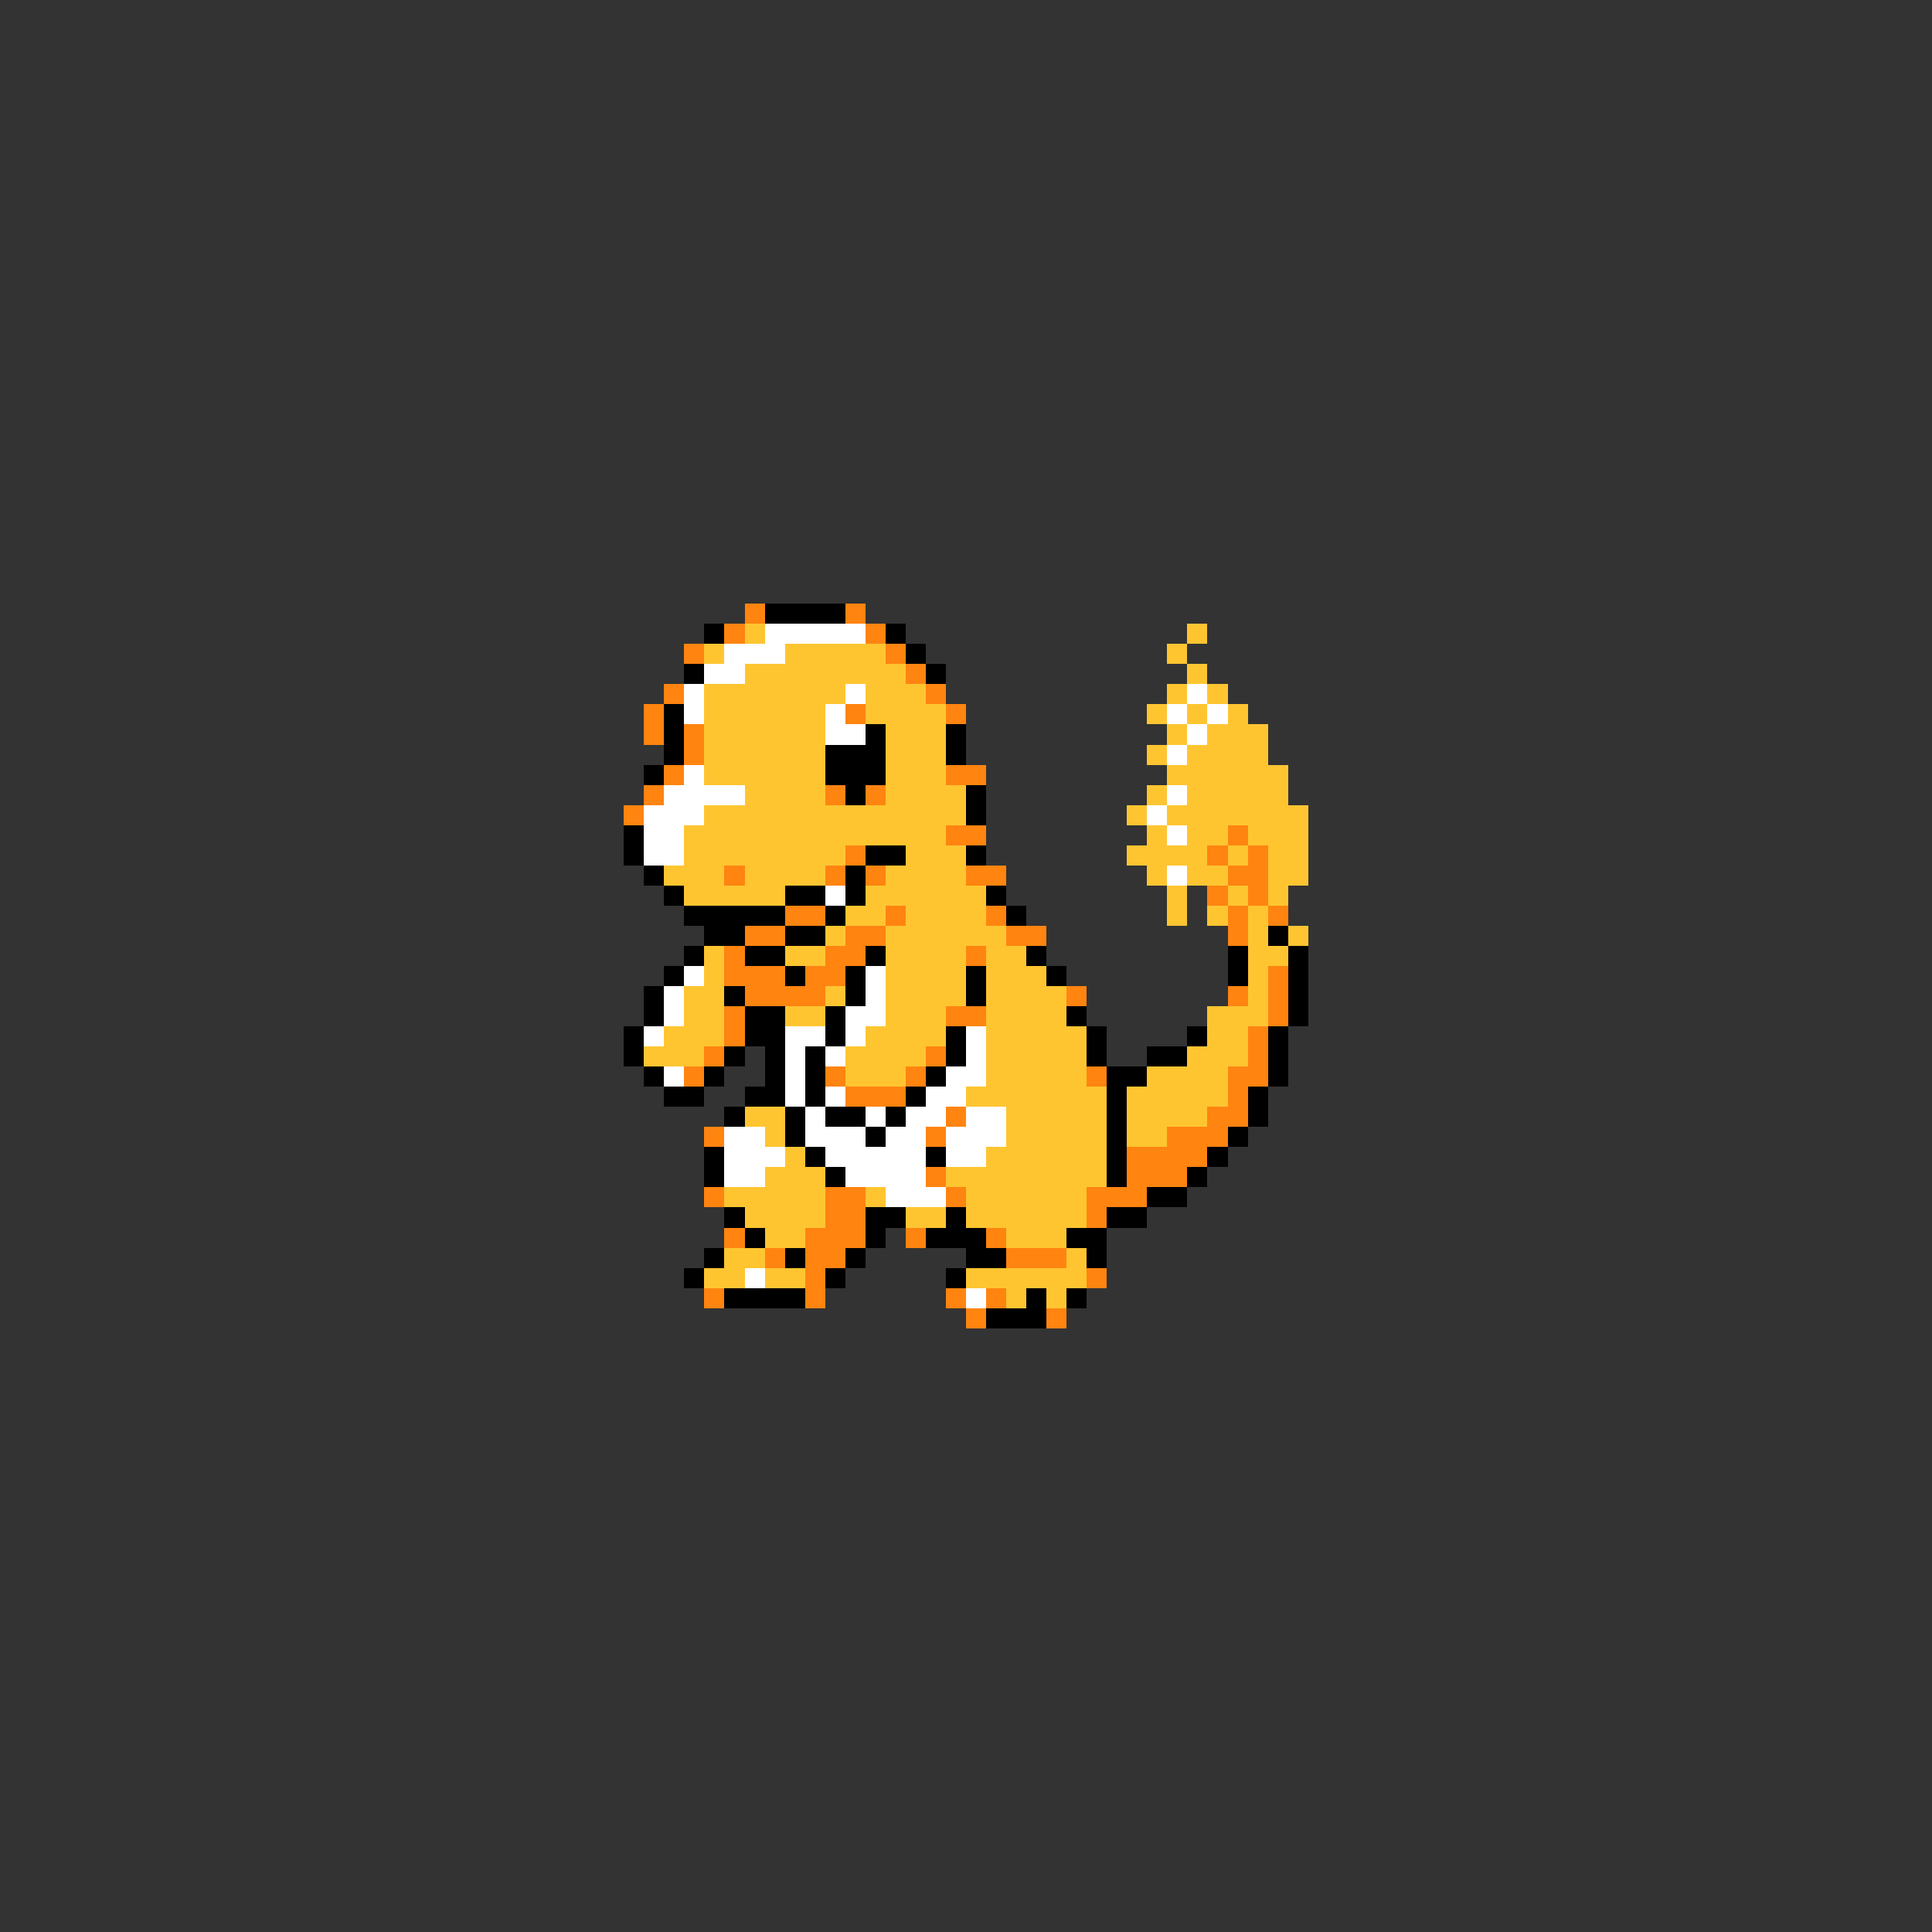 <svg xmlns="http://www.w3.org/2000/svg" viewBox="0 -0.5 96 96" shape-rendering="crispEdges">
<rect x="0" y="-0.5" width="96" height="96" fill="#333333" stroke="none"/>
<path stroke="#ff8410" d="M37 30h1M42 30h1M36 31h1M43 31h1M34 32h1M44 32h1M45 33h1M33 34h1M46 34h1M32 35h1M42 35h1M47 35h1M32 36h1M34 36h1M34 37h1M33 38h1M47 38h2M32 39h1M41 39h1M43 39h1M31 40h1M47 41h2M61 41h1M42 42h1M60 42h1M62 42h1M36 43h1M41 43h1M43 43h1M48 43h2M61 43h2M60 44h1M62 44h1M39 45h2M44 45h1M49 45h1M61 45h1M63 45h1M37 46h2M42 46h2M50 46h2M61 46h1M36 47h1M41 47h2M48 47h1M36 48h3M40 48h2M63 48h1M37 49h4M53 49h1M61 49h1M63 49h1M36 50h1M47 50h2M63 50h1M36 51h1M62 51h1M35 52h1M46 52h1M62 52h1M34 53h1M41 53h1M45 53h1M54 53h1M61 53h2M42 54h3M61 54h1M47 55h1M60 55h2M35 56h1M46 56h1M58 56h3M56 57h4M46 58h1M56 58h3M35 59h1M41 59h2M47 59h1M54 59h3M41 60h2M54 60h1M36 61h1M40 61h3M45 61h1M49 61h1M38 62h1M40 62h2M50 62h3M40 63h1M54 63h1M35 64h1M40 64h1M47 64h1M49 64h1M48 65h1M52 65h1" />
<path stroke="#000000" d="M38 30h4M35 31h1M44 31h1M45 32h1M34 33h1M46 33h1M33 35h1M33 36h1M43 36h1M47 36h1M33 37h1M41 37h3M47 37h1M32 38h1M41 38h3M42 39h1M48 39h1M48 40h1M31 41h1M31 42h1M43 42h2M48 42h1M32 43h1M42 43h1M33 44h1M39 44h2M42 44h1M49 44h1M34 45h5M41 45h1M50 45h1M35 46h2M39 46h2M63 46h1M34 47h1M37 47h2M43 47h1M51 47h1M61 47h1M64 47h1M33 48h1M39 48h1M42 48h1M48 48h1M52 48h1M61 48h1M64 48h1M32 49h1M36 49h1M42 49h1M48 49h1M64 49h1M32 50h1M37 50h2M41 50h1M53 50h1M64 50h1M31 51h1M37 51h2M41 51h1M47 51h1M54 51h1M59 51h1M63 51h1M31 52h1M36 52h1M38 52h1M40 52h1M47 52h1M54 52h1M57 52h2M63 52h1M32 53h1M35 53h1M38 53h1M40 53h1M46 53h1M55 53h2M63 53h1M33 54h2M37 54h2M40 54h1M45 54h1M55 54h1M62 54h1M36 55h1M39 55h1M41 55h2M44 55h1M55 55h1M62 55h1M39 56h1M43 56h1M55 56h1M61 56h1M35 57h1M40 57h1M46 57h1M55 57h1M60 57h1M35 58h1M41 58h1M55 58h1M59 58h1M57 59h2M36 60h1M43 60h2M47 60h1M55 60h2M37 61h1M43 61h1M46 61h3M53 61h2M35 62h1M39 62h1M42 62h1M48 62h2M54 62h1M34 63h1M41 63h1M47 63h1M36 64h4M51 64h1M53 64h1M49 65h3" />
<path stroke="#ffc531" d="M37 31h1M59 31h1M35 32h1M39 32h5M58 32h1M37 33h8M59 33h1M35 34h7M43 34h3M58 34h1M60 34h1M35 35h6M43 35h4M57 35h1M59 35h1M61 35h1M35 36h6M44 36h3M58 36h1M60 36h3M35 37h6M44 37h3M57 37h1M59 37h4M35 38h6M44 38h3M58 38h6M37 39h4M44 39h4M57 39h1M59 39h5M35 40h13M56 40h1M58 40h7M34 41h13M57 41h1M59 41h2M62 41h3M34 42h8M45 42h3M56 42h4M61 42h1M63 42h2M33 43h3M37 43h4M44 43h4M57 43h1M59 43h2M63 43h2M34 44h5M43 44h6M58 44h1M61 44h1M63 44h1M42 45h2M45 45h4M58 45h1M60 45h1M62 45h1M41 46h1M44 46h6M62 46h1M64 46h1M35 47h1M39 47h2M44 47h4M49 47h2M62 47h2M35 48h1M44 48h4M49 48h3M62 48h1M34 49h2M41 49h1M44 49h4M49 49h4M62 49h1M34 50h2M39 50h2M44 50h3M49 50h4M60 50h3M33 51h3M43 51h4M49 51h5M60 51h2M32 52h3M42 52h4M49 52h5M59 52h3M42 53h3M49 53h5M57 53h4M48 54h7M56 54h5M37 55h2M50 55h5M56 55h4M38 56h1M50 56h5M56 56h2M39 57h1M49 57h6M38 58h3M47 58h8M36 59h5M43 59h1M48 59h6M37 60h4M45 60h2M48 60h6M38 61h2M50 61h3M36 62h2M53 62h1M35 63h2M38 63h2M48 63h6M50 64h1M52 64h1" />
<path stroke="#ffffff" d="M38 31h5M36 32h3M35 33h2M34 34h1M42 34h1M59 34h1M34 35h1M41 35h1M58 35h1M60 35h1M41 36h2M59 36h1M58 37h1M34 38h1M33 39h4M58 39h1M32 40h3M57 40h1M32 41h2M58 41h1M32 42h2M58 43h1M41 44h1M34 48h1M43 48h1M33 49h1M43 49h1M33 50h1M42 50h2M32 51h1M39 51h2M42 51h1M48 51h1M39 52h1M41 52h1M48 52h1M33 53h1M39 53h1M47 53h2M39 54h1M41 54h1M46 54h2M40 55h1M43 55h1M45 55h2M48 55h2M36 56h2M40 56h3M44 56h2M47 56h3M36 57h3M41 57h5M47 57h2M36 58h2M42 58h4M44 59h3M37 63h1M48 64h1" />
</svg>